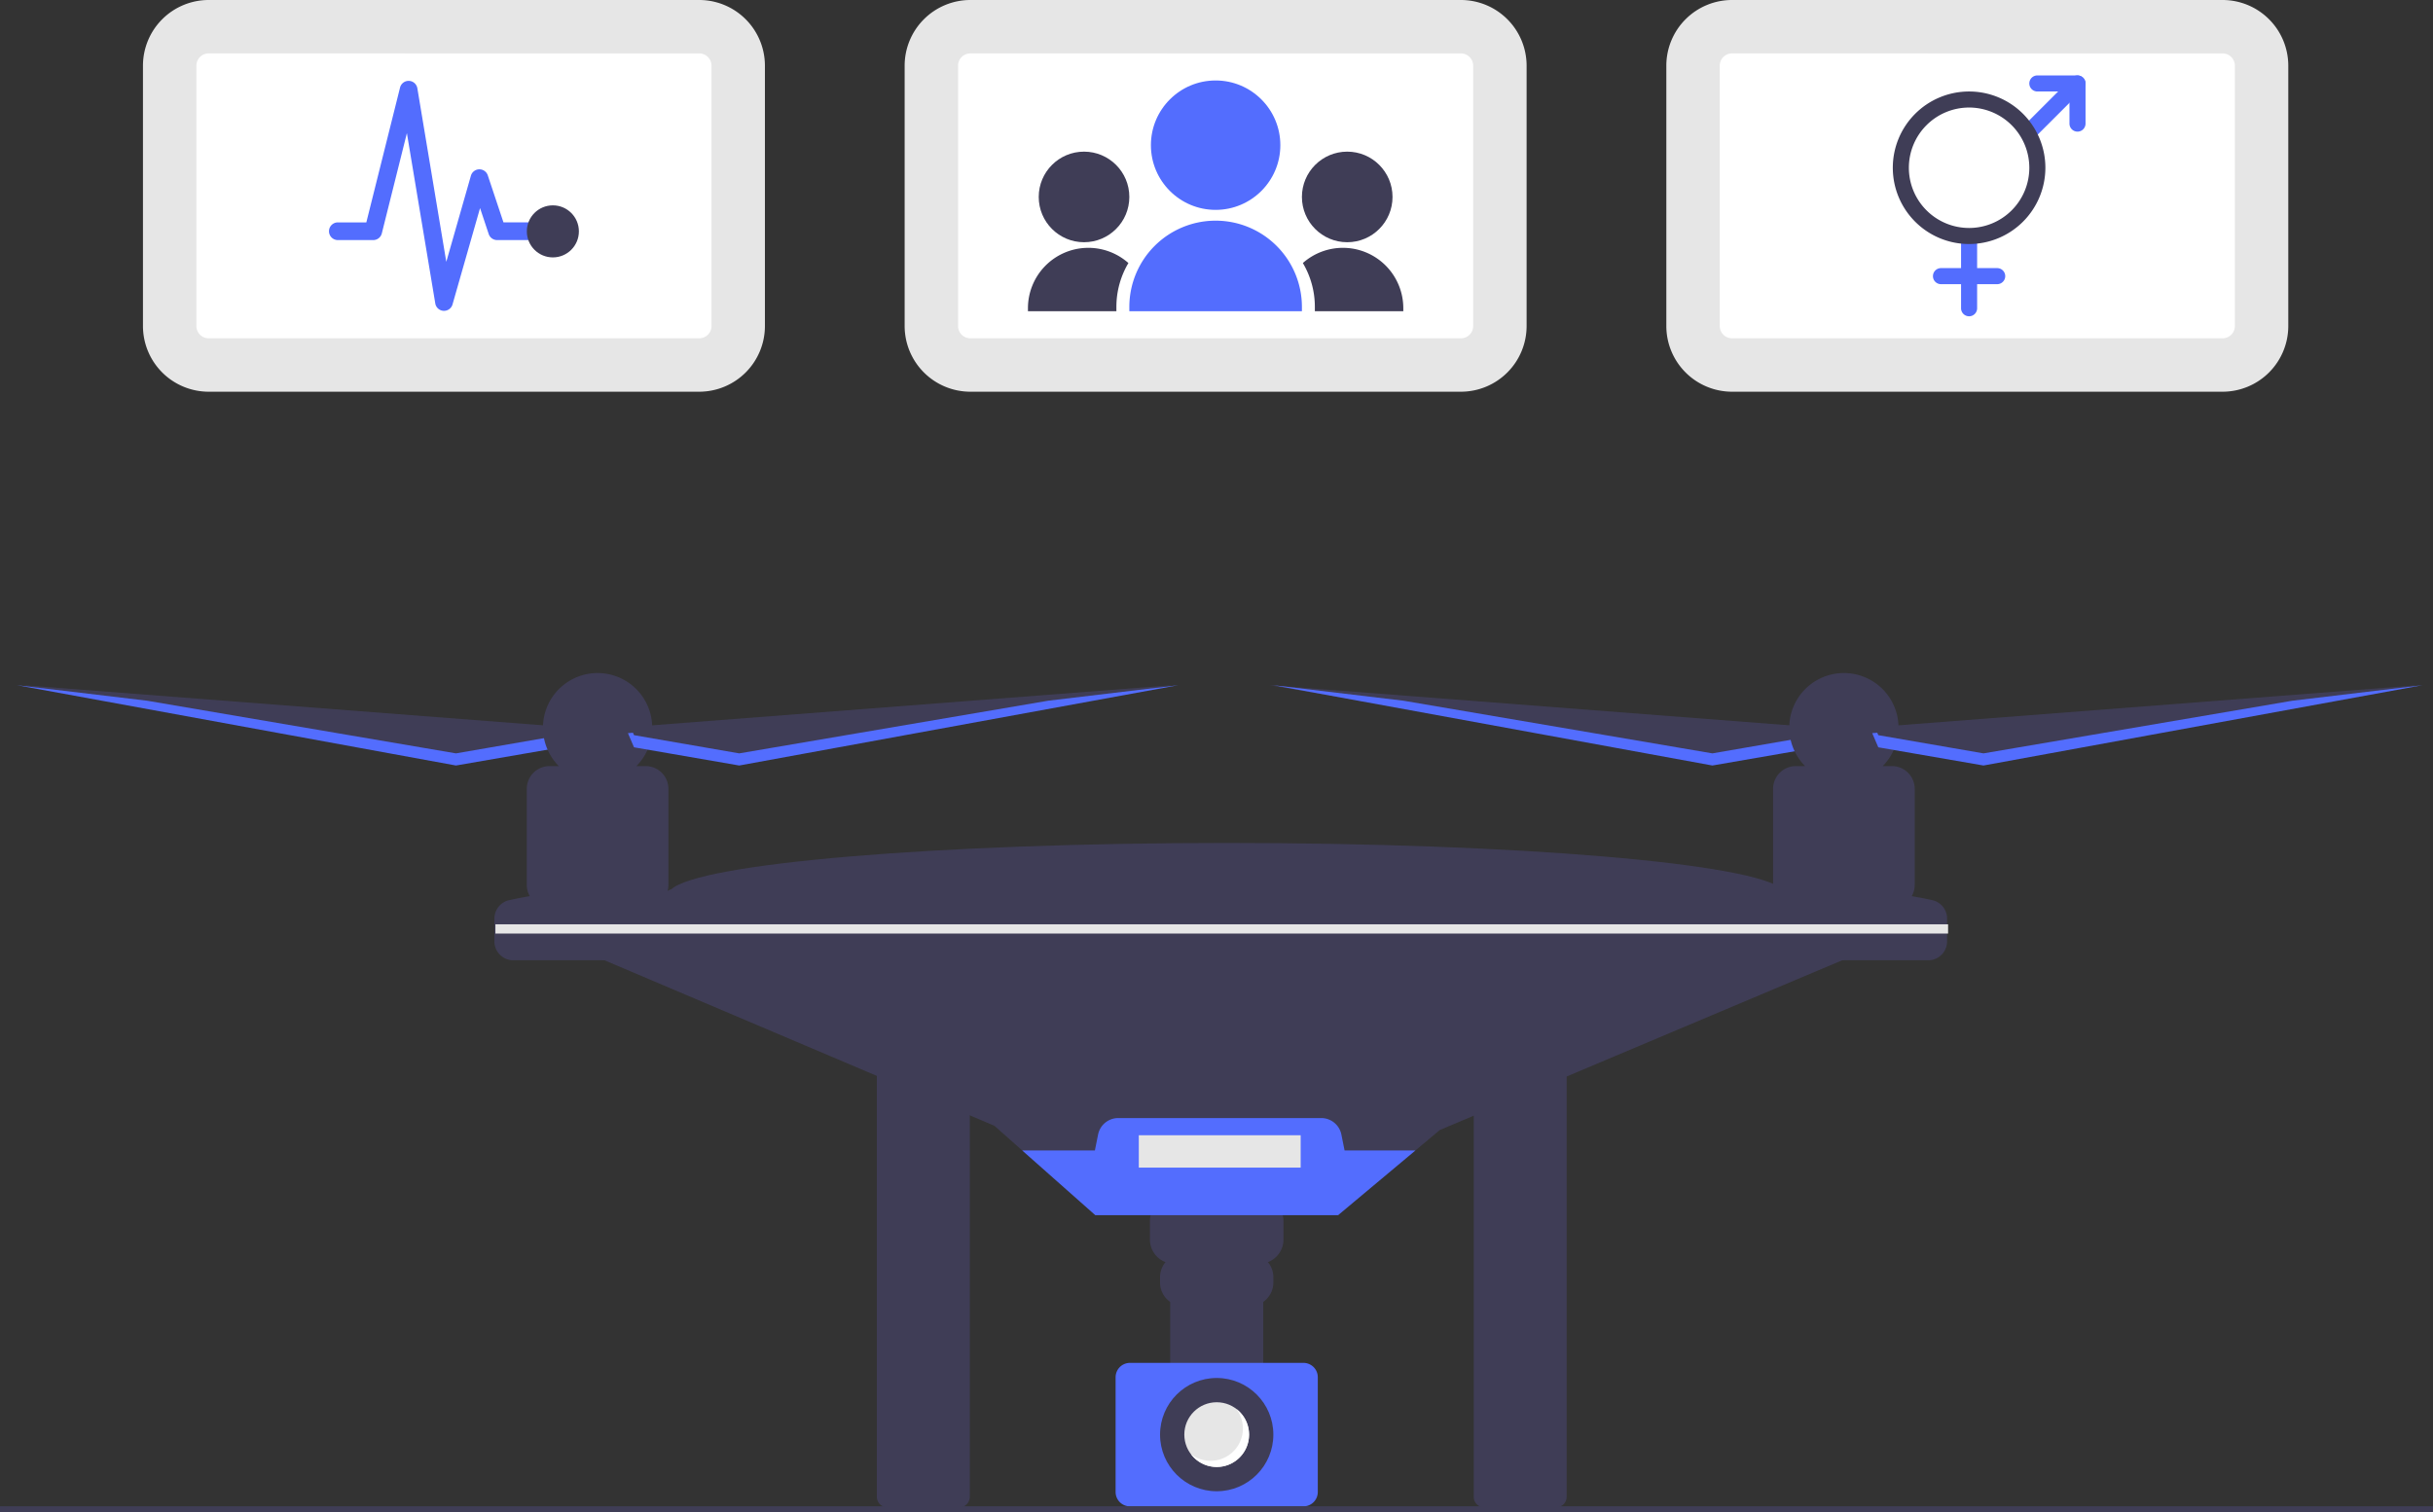 <svg id="bc137ec4-450d-48ae-9585-2def8928b892" data-name="Layer 1" xmlns="http://www.w3.org/2000/svg" width="888" height="552.129" viewBox="0 0 888 552.129"><rect x="0" y="0" width="888" height="552.129" fill="#333333" stroke="none"/><title>drone_surveillance</title><path d="M479.902,562.186a3.868,3.868,0,0,0-3.863,3.863V720.363a3.868,3.868,0,0,0,3.863,3.863h26.196a3.868,3.868,0,0,0,3.863-3.863V566.049a3.868,3.868,0,0,0-3.863-3.863Z" transform="translate(-156 -173.935)" fill="#3f3d56"/><path d="M697.741,562.186a3.868,3.868,0,0,0-3.863,3.863V720.363a3.868,3.868,0,0,0,3.863,3.863h26.195a3.868,3.868,0,0,0,3.863-3.863V566.049a3.868,3.868,0,0,0-3.863-3.863Z" transform="translate(-156 -173.935)" fill="#3f3d56"/><polygon points="664.127 265.647 463.273 250.14 623.513 277.462 661.912 270.816 664.127 265.647" fill="#3f3d56"/><polygon points="624.99 275.031 663.389 268.385 663.766 267.505 665.604 267.647 663.389 272.816 624.99 279.462 464.75 250.14 512.237 255.806 624.99 275.031" fill="#536dfe"/><polygon points="209.251 265.647 8.396 250.14 168.637 277.462 207.036 270.816 209.251 265.647" fill="#3f3d56"/><polygon points="166.422 275.031 204.82 268.385 205.198 267.505 207.036 267.647 204.82 272.816 166.422 279.462 6.181 250.14 53.668 255.806 166.422 275.031" fill="#536dfe"/><path d="M854.095,520.072l-16.984.738-155.596,65.647L672.61,593.915l-28.23,23.63H555.767l-26.687-23.63-10.146-8.987-149.253-63.38-13.292-1.477,44.306-21.415h.236c10.043-9.533,97.016-16.984,202.833-16.984s192.791,7.451,202.833,16.984h.975Z" transform="translate(-156 -173.935)" fill="#3f3d56"/><path d="M399.479,499.752a8.276,8.276,0,0,0,.479-2.758V461.921a8.309,8.309,0,0,0-8.309-8.309h-3.374a19.938,19.938,0,1,0-28.326,0h-3.374a8.309,8.309,0,0,0-8.309,8.309v35.073a8.262,8.262,0,0,0,1.085,4.095c-2.508.44-5.016.917-7.523,1.469a6.877,6.877,0,0,0-5.376,6.724v8.333a6.887,6.887,0,0,0,6.887,6.887H421.372V503.826A177.613,177.613,0,0,0,399.479,499.752Z" transform="translate(-156 -173.935)" fill="#3f3d56"/><path d="M861.272,502.558c-2.508-.552-5.016-1.029-7.523-1.469a8.262,8.262,0,0,0,1.085-4.095V461.921a8.309,8.309,0,0,0-8.309-8.309h-3.374a19.938,19.938,0,1,0-28.326,0H811.452a8.309,8.309,0,0,0-8.309,8.309v35.073a8.276,8.276,0,0,0,.479,2.758,177.613,177.613,0,0,0-21.893,4.074v20.676h78.033a6.887,6.887,0,0,0,6.887-6.887v-8.333A6.877,6.877,0,0,0,861.272,502.558Z" transform="translate(-156 -173.935)" fill="#3f3d56"/><polygon points="681.85 265.647 882.704 250.14 722.464 277.462 684.065 270.816 681.85 265.647" fill="#3f3d56"/><path d="M615.653,610.899H584.494a8.789,8.789,0,0,0-8.789,8.789v6.791a8.784,8.784,0,0,0,5.682,8.213,8.589,8.589,0,0,0-1.99,5.509v1.948a8.611,8.611,0,0,0,3.692,7.07v25.924h33.968V649.219a8.611,8.611,0,0,0,3.692-7.07v-1.948a8.589,8.589,0,0,0-1.99-5.509,8.784,8.784,0,0,0,5.682-8.213V619.688A8.789,8.789,0,0,0,615.653,610.899Z" transform="translate(-156 -173.935)" fill="#3f3d56"/><path d="M568.408,671.475a5.239,5.239,0,0,0-5.233,5.232v41.917a5.239,5.239,0,0,0,5.233,5.233h63.332a5.239,5.239,0,0,0,5.232-5.233V676.707a5.239,5.239,0,0,0-5.232-5.232Z" transform="translate(-156 -173.935)" fill="#536dfe"/><path d="M672.61,593.915l-28.23,23.63H555.767l-26.687-23.63h26.539l1.159-5.782a7.503,7.503,0,0,1,7.355-6.033h74.095a7.503,7.503,0,0,1,7.355,6.033l1.159,5.782Z" transform="translate(-156 -173.935)" fill="#536dfe"/><circle cx="444.073" cy="523.73" r="20.676" fill="#3f3d56"/><circle cx="444.073" cy="523.73" r="11.815" fill="#e6e6e6"/><path d="M607.215,688.269a11.799,11.799,0,0,1-16.538,16.538,11.804,11.804,0,1,0,16.538-16.538Z" transform="translate(-156 -173.935)" fill="#fff"/><rect x="180.821" y="337.43" width="530.196" height="3.382" fill="#e6e6e6"/><polygon points="723.941 275.031 685.542 268.385 685.165 267.505 683.327 267.647 685.542 272.816 723.941 279.462 884.181 250.14 836.694 255.806 723.941 275.031" fill="#536dfe"/><polygon points="226.973 265.647 427.828 250.14 267.587 277.462 229.189 270.816 226.973 265.647" fill="#3f3d56"/><polygon points="269.803 275.031 231.404 268.385 231.027 267.505 229.189 267.647 231.404 272.816 269.803 279.462 430.043 250.14 382.556 255.806 269.803 275.031" fill="#536dfe"/><rect x="415.644" y="414.442" width="59.075" height="11.815" fill="#e6e6e6"/><path d="M411.217,173.935H232.146a23.992,23.992,0,0,0-23.965,23.965v95.071a23.992,23.992,0,0,0,23.965,23.965H411.217a23.992,23.992,0,0,0,23.965-23.965V197.9a23.992,23.992,0,0,0-23.965-23.965Z" transform="translate(-156 -173.935)" fill="#e6e6e6"/><path d="M232.145,193.435a4.469,4.469,0,0,0-4.464,4.464V292.971a4.469,4.469,0,0,0,4.464,4.464H411.217a4.469,4.469,0,0,0,4.464-4.464V197.9a4.469,4.469,0,0,0-4.464-4.464Z" transform="translate(-156 -173.935)" fill="#fff"/><path d="M318.058,287.413q-.092,0-.184-.005a3.229,3.229,0,0,1-3.002-2.693l-10.364-62.183-9.151,36.603a3.229,3.229,0,0,1-3.133,2.446h-12.916a3.229,3.229,0,1,1,0-6.458H289.703l12.305-49.219a3.229,3.229,0,0,1,6.318.252l10.561,63.368,8.981-31.434a3.229,3.229,0,0,1,6.168-.134l5.722,17.166h10.589a3.229,3.229,0,0,1,0,6.458H337.431a3.229,3.229,0,0,1-3.063-2.208l-3.158-9.472L321.161,285.071A3.229,3.229,0,0,1,318.058,287.413Z" transform="translate(-156 -173.935)" fill="#536dfe"/><circle cx="201.784" cy="84.467" r="9.5" fill="#3f3d56"/><path d="M689.217,173.935H510.146a23.992,23.992,0,0,0-23.965,23.965v95.071a23.992,23.992,0,0,0,23.965,23.965H689.217a23.992,23.992,0,0,0,23.965-23.965V197.9a23.992,23.992,0,0,0-23.965-23.965Z" transform="translate(-156 -173.935)" fill="#e6e6e6"/><path d="M510.145,193.435a4.469,4.469,0,0,0-4.464,4.464V292.971a4.469,4.469,0,0,0,4.464,4.464H689.217a4.469,4.469,0,0,0,4.464-4.464V197.9a4.469,4.469,0,0,0-4.464-4.464Z" transform="translate(-156 -173.935)" fill="#fff"/><circle cx="443.681" cy="52.997" r="23.621" fill="#536dfe"/><path d="M443.681,80.555h0a31.494,31.494,0,0,1,31.494,31.494v1.575a0,0,0,0,1,0,0H412.187a0,0,0,0,1,0,0v-1.575A31.494,31.494,0,0,1,443.681,80.555Z" fill="#536dfe"/><circle cx="395.652" cy="71.894" r="16.534" fill="#3f3d56"/><path d="M567.846,269.96a22.041,22.041,0,0,0-36.664,16.496v1.102h32.282v-1.575A31.34,31.34,0,0,1,567.846,269.96Z" transform="translate(-156 -173.935)" fill="#3f3d56"/><circle cx="491.71" cy="71.894" r="16.534" fill="#3f3d56"/><path d="M631.517,269.96a22.041,22.041,0,0,1,36.664,16.496v1.102H635.899v-1.575A31.34,31.34,0,0,0,631.517,269.96Z" transform="translate(-156 -173.935)" fill="#3f3d56"/><path d="M967.217,173.935H788.146a23.992,23.992,0,0,0-23.965,23.965v95.071a23.992,23.992,0,0,0,23.965,23.965H967.217a23.992,23.992,0,0,0,23.965-23.965V197.9a23.992,23.992,0,0,0-23.965-23.965Z" transform="translate(-156 -173.935)" fill="#e6e6e6"/><path d="M788.145,193.435a4.469,4.469,0,0,0-4.464,4.464V292.971a4.469,4.469,0,0,0,4.464,4.464H967.217a4.469,4.469,0,0,0,4.464-4.464V197.9a4.469,4.469,0,0,0-4.464-4.464Z" transform="translate(-156 -173.935)" fill="#fff"/><path d="M874.683,289.399a2.931,2.931,0,0,1-2.931-2.931V263.021a2.931,2.931,0,0,1,5.862,0V286.468A2.931,2.931,0,0,1,874.683,289.399Z" transform="translate(-156 -173.935)" fill="#536dfe"/><path d="M884.941,277.675h-20.516a2.931,2.931,0,1,1,0-5.862h20.516a2.931,2.931,0,1,1,0,5.862Z" transform="translate(-156 -173.935)" fill="#536dfe"/><path d="M914.25,221.988a2.931,2.931,0,0,1-2.931-2.931V207.334H899.596a2.931,2.931,0,1,1,0-5.862h14.655a2.931,2.931,0,0,1,2.931,2.931v14.655A2.931,2.931,0,0,1,914.25,221.988Z" transform="translate(-156 -173.935)" fill="#536dfe"/><path d="M896.533,225.051a2.931,2.931,0,0,1-2.072-5.003l17.717-17.717a2.931,2.931,0,0,1,4.145,4.145L898.605,224.193A2.922,2.922,0,0,1,896.533,225.051Z" transform="translate(-156 -173.935)" fill="#536dfe"/><path d="M874.683,263.021a27.844,27.844,0,1,1,27.844-27.844A27.875,27.875,0,0,1,874.683,263.021Zm0-49.825a21.982,21.982,0,1,0,21.982,21.982A22.007,22.007,0,0,0,874.683,213.195Z" transform="translate(-156 -173.935)" fill="#3f3d56"/><rect y="549.889" width="888" height="2.241" fill="#3f3d56"/></svg>